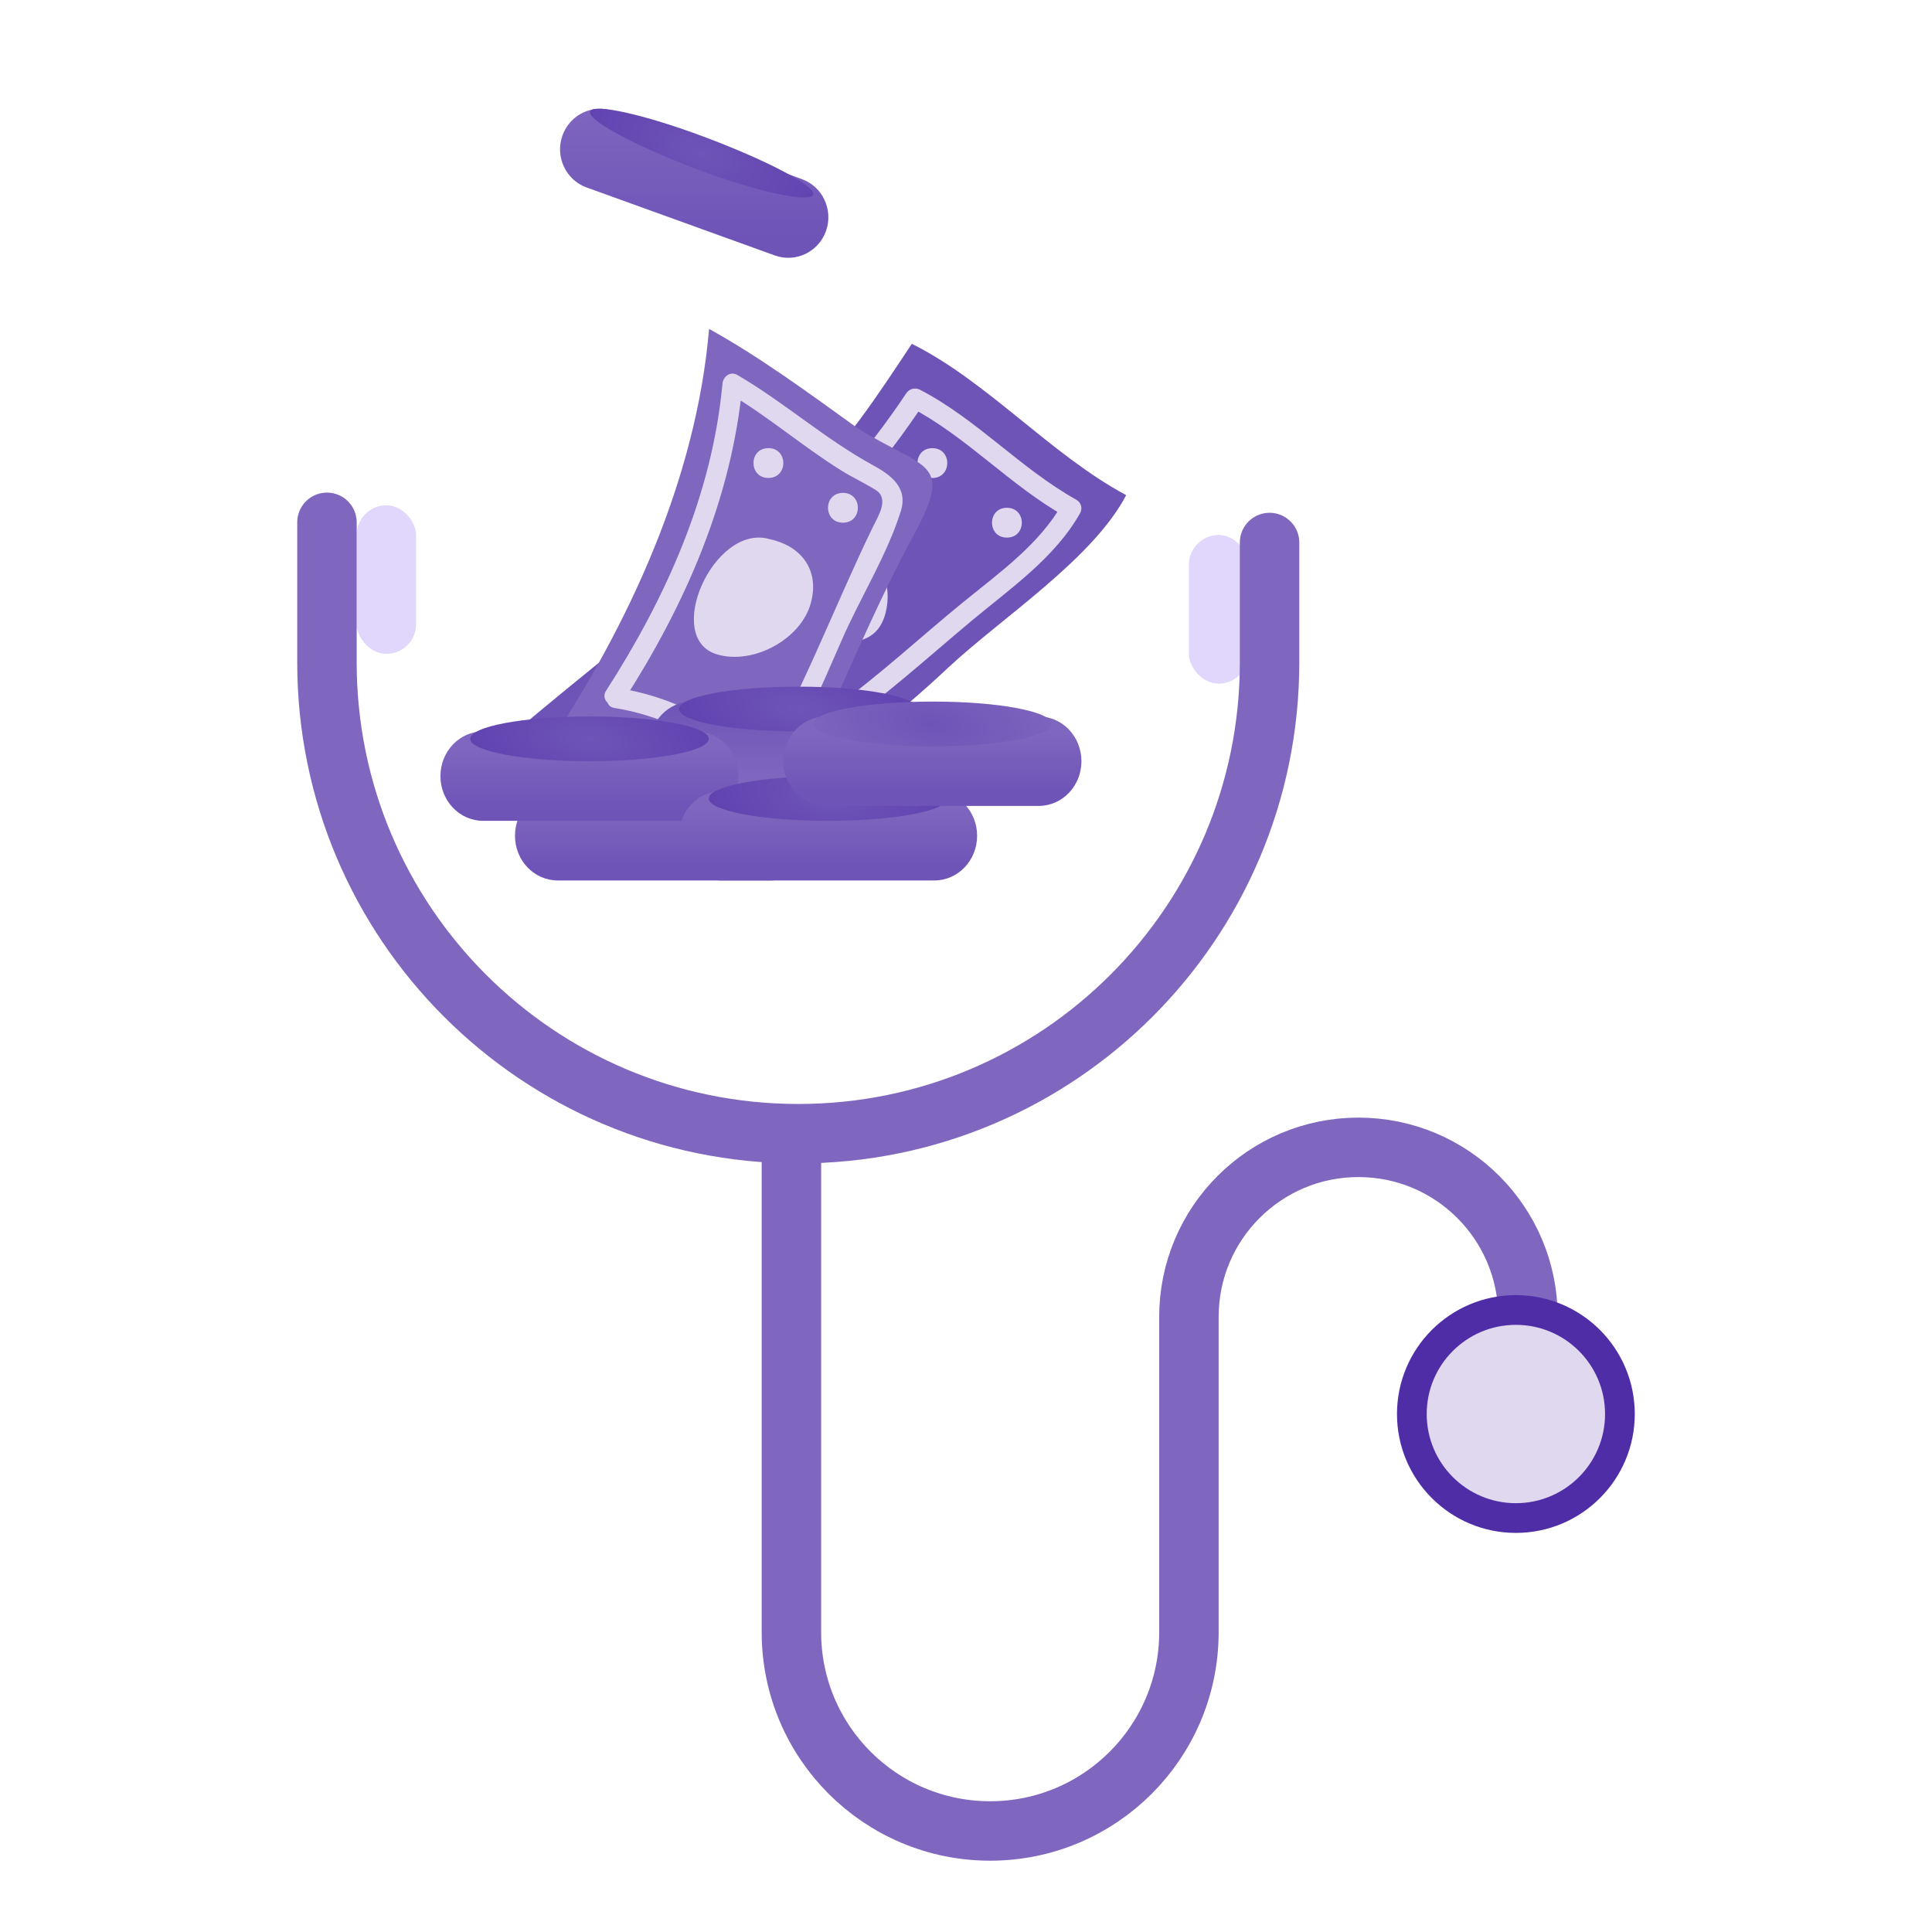 <svg xmlns="http://www.w3.org/2000/svg" width="65" height="65" viewBox="0 0 65 65">
  <defs>
    <linearGradient id="ic_fin_tools_fhc-a" x1="50%" x2="50%" y1="19.097%" y2="84.395%">
      <stop offset="0%" stop-color="#7F66BF"/>
      <stop offset="100%" stop-color="#6E54B7"/>
    </linearGradient>
    <linearGradient id="ic_fin_tools_fhc-b" x1="50%" x2="50%" y1="0%" y2="82.994%">
      <stop offset="0%" stop-color="#6E54B7"/>
      <stop offset="100%" stop-color="#7F66BF"/>
    </linearGradient>
    <radialGradient id="ic_fin_tools_fhc-c" cx="50%" cy="50%" r="327.142%" fx="50%" fy="50%" gradientTransform="matrix(.185 .153 -.012 .426 .414 .21)">
      <stop offset="0%" stop-color="#6E54B7"/>
      <stop offset="100%" stop-color="#5F40AF"/>
    </radialGradient>
    <radialGradient id="ic_fin_tools_fhc-d" cx="50%" cy="50%" r="327.142%" fx="50%" fy="50%" gradientTransform="matrix(.185 .153 -.012 .426 .414 .21)">
      <stop offset="0%" stop-color="#6E54B7"/>
      <stop offset="100%" stop-color="#7F66BF"/>
    </radialGradient>
    <linearGradient id="ic_fin_tools_fhc-e" x1="50%" x2="50%" y1="0%" y2="84.395%">
      <stop offset="0%" stop-color="#7F66BF"/>
      <stop offset="100%" stop-color="#6E54B7"/>
    </linearGradient>
    <radialGradient id="ic_fin_tools_fhc-f" cx="50%" cy="50%" r="160.408%" fx="50%" fy="50%" gradientTransform="matrix(.378 .312 -.053 .409 .338 .14)">
      <stop offset="0%" stop-color="#6E54B7"/>
      <stop offset="100%" stop-color="#5F40AF"/>
    </radialGradient>
  </defs>
  <g fill="none" fill-rule="evenodd" transform="translate(11 3)">
    <g transform="translate(3)">
      <g fill-rule="nonzero" transform="translate(2.824 8.567)">
        <path fill="#6E54B7" d="M0,13.486 C3.416,10.557 6.863,8.041 10.15,4.811 C11.646,3.362 12.701,1.735 13.854,0 C16.405,1.272 18.508,3.716 21.065,5.092 C19.942,7.241 16.881,9.212 15.084,10.889 C13.186,12.677 11.06,14.273 8.82,15.775 C8.411,16.01 7.318,17.122 6.886,17.049 C6.248,17.093 4.851,15.533 4.396,15.15 C3.052,14.312 1.617,13.685 0.115,13.583"/>
        <path fill="#DFD8EF" d="M4.106,11.877 C5.968,10.293 7.909,8.799 9.751,7.194 C11.543,5.631 12.954,3.965 14.258,2.009 C14.101,2.048 13.946,2.088 13.789,2.127 C15.711,3.13 17.158,4.773 19.046,5.827 C19.005,5.675 18.963,5.525 18.923,5.373 C18.152,6.74 16.789,7.709 15.578,8.695 C14.107,9.892 12.749,11.173 11.196,12.28 C10.633,12.681 10.05,13.046 9.517,13.484 C9.254,13.7 9.009,13.991 8.662,13.804 C8.329,13.624 8.046,13.313 7.775,13.055 C6.752,12.079 5.375,11.521 3.948,11.378 C3.509,11.333 3.513,11.996 3.948,12.04 C4.929,12.137 6.169,12.497 6.913,13.159 C7.377,13.573 7.79,14.025 8.315,14.373 C8.691,14.624 9.067,14.581 9.442,14.367 C10.083,14.002 10.668,13.454 11.275,13.034 C12.908,11.904 14.341,10.592 15.855,9.327 C17.169,8.23 18.664,7.204 19.513,5.701 C19.603,5.544 19.555,5.341 19.391,5.248 C17.503,4.193 16.058,2.551 14.134,1.548 C13.964,1.459 13.769,1.511 13.665,1.666 C12.329,3.672 10.845,5.339 9.012,6.938 C7.257,8.471 5.398,9.891 3.622,11.401 C3.29,11.692 3.776,12.158 4.106,11.877 L4.106,11.877 Z"/>
        <path fill="#DFD8EF" d="M12.421 7.199C11.642 6.799 10.313 7.078 10.09 8.012 10.098 8.03 10.102 8.049 10.095 8.074 10.081 8.122 10.07 8.17 10.061 8.218 10.058 8.256 10.057 8.296 10.059 8.336 10.061 8.364 10.051 8.385 10.037 8.399 9.981 9.05 10.321 9.635 10.954 9.884 11.505 10.102 12.267 10.125 12.694 9.622 13.203 9.021 13.182 7.589 12.421 7.199zM17.052 6.52C17.721 6.52 17.721 5.517 17.052 5.517 16.384 5.517 16.384 6.52 17.052 6.52L17.052 6.52zM14.545 4.514C15.213 4.514 15.213 3.511 14.545 3.511 13.876 3.511 13.876 4.514 14.545 4.514L14.545 4.514z"/>
      </g>
      <g fill-rule="nonzero" transform="translate(4.329 8.065)">
        <path fill="#7F66BF" d="M0,14.195 C2.869,9.916 5.101,5.01 5.527,0 C7.228,0.939 8.927,2.192 10.521,3.339 C12.859,4.8 13.816,4.384 12.327,7.097 C10.414,10.646 9.032,14.716 6.907,18.056 C5.42,16.072 2.444,14.611 0.105,14.298"/>
        <path fill="#DFD8EF" d="M2.644,12.519 C4.72,9.292 6.296,5.715 6.653,1.845 C6.484,1.943 6.316,2.041 6.147,2.139 C7.481,2.919 8.647,3.934 9.952,4.75 C10.334,4.99 10.744,5.179 11.128,5.417 C11.601,5.709 11.22,6.291 11.038,6.665 C9.69,9.437 8.614,12.392 7.017,15.032 C7.192,15.008 7.368,14.986 7.544,14.962 C6.346,13.405 4.426,12.399 2.518,12.095 C2.095,12.028 1.912,12.684 2.339,12.753 C4.15,13.042 5.93,13.967 7.067,15.446 C7.205,15.626 7.492,15.546 7.594,15.377 C8.535,13.82 9.26,12.152 9.984,10.486 C10.61,9.047 11.508,7.628 11.978,6.134 C12.225,5.344 11.653,4.921 11.044,4.588 C9.439,3.713 8.062,2.475 6.482,1.552 C6.246,1.414 6,1.596 5.977,1.847 C5.633,5.591 4.067,9.056 2.061,12.175 C1.826,12.544 2.409,12.886 2.644,12.519 L2.644,12.519 Z"/>
        <path fill="#DFD8EF" d="M7.547 7.069C7.518 7.119 7.622 7.09 7.547 7.069 5.68 6.552 3.969 10.411 5.795 10.951 7.031 11.316 8.624 10.426 8.949 9.231 9.268 8.067 8.578 7.282 7.547 7.069zM10.031 6.52C10.7 6.52 10.7 5.517 10.031 5.517 9.362 5.517 9.362 6.52 10.031 6.52L10.031 6.52zM7.523 5.015C8.192 5.015 8.192 4.012 7.523 4.012 6.854 4.012 6.854 5.015 7.523 5.015L7.523 5.015z"/>
      </g>
      <g transform="translate(.818 20.102)">
        <path fill="url(#ic_fin_tools_fhc-a)" fill-rule="nonzero" d="M12.539,5.015 C12.539,5.847 11.896,6.52 11.102,6.52 L3.945,6.52 C3.15,6.52 2.508,5.847 2.508,5.015 L2.508,5.015 C2.508,4.184 3.15,3.511 3.945,3.511 L11.102,3.511 C11.896,3.511 12.539,4.186 12.539,5.015 L12.539,5.015 Z"/>
        <path fill="url(#ic_fin_tools_fhc-b)" fill-rule="nonzero" d="M17.052,2.006 C17.052,2.838 16.41,3.511 15.615,3.511 L8.459,3.511 C7.664,3.511 7.022,2.838 7.022,2.006 L7.022,2.006 C7.022,1.174 7.664,0.502 8.459,0.502 L15.615,0.502 C16.41,0.502 17.052,1.174 17.052,2.006 L17.052,2.006 Z"/>
        <path fill="url(#ic_fin_tools_fhc-c)" d="M16.049,0.752 C16.049,1.169 14.253,1.505 12.037,1.505 C9.821,1.505 8.025,1.169 8.025,0.752 C8.025,0.336 9.821,2.47261437e-05 12.037,2.47261437e-05 C14.253,-0.003 16.049,0.336 16.049,0.752 Z"/>
        <path fill="url(#ic_fin_tools_fhc-a)" fill-rule="nonzero" d="M10.031,3.009 C10.031,3.841 9.388,4.514 8.594,4.514 L1.437,4.514 C0.643,4.514 0,3.841 0,3.009 L0,3.009 C0,2.177 0.643,1.505 1.437,1.505 L8.594,1.505 C9.386,1.505 10.031,2.177 10.031,3.009 L10.031,3.009 Z"/>
        <path fill="url(#ic_fin_tools_fhc-c)" d="M9.028,1.755 C9.028,2.172 7.231,2.508 5.015,2.508 C2.8,2.508 1.003,2.172 1.003,1.755 C1.003,1.339 2.8,1.003 5.015,1.003 C7.231,1 9.028,1.339 9.028,1.755 Z"/>
        <path fill="url(#ic_fin_tools_fhc-a)" fill-rule="nonzero" d="M18.056,5.015 C18.056,5.847 17.413,6.52 16.619,6.52 L9.462,6.52 C8.667,6.52 8.025,5.847 8.025,5.015 L8.025,5.015 C8.025,4.184 8.667,3.511 9.462,3.511 L16.619,3.511 C17.411,3.511 18.056,4.186 18.056,5.015 L18.056,5.015 Z"/>
        <path fill="url(#ic_fin_tools_fhc-c)" d="M17.052,3.762 C17.052,4.178 15.256,4.514 13.04,4.514 C10.825,4.514 9.028,4.178 9.028,3.762 C9.028,3.345 10.825,3.009 13.04,3.009 C15.256,3.006 17.052,3.345 17.052,3.762 Z"/>
        <path fill="url(#ic_fin_tools_fhc-a)" fill-rule="nonzero" d="M20.129,4.012 L12.972,4.012 C12.178,4.012 11.535,3.339 11.535,2.508 C11.535,1.676 12.178,1.003 12.972,1.003 L20.129,1.003 C20.922,1.003 21.566,1.676 21.566,2.508 C21.566,3.339 20.924,4.012 20.129,4.012 Z"/>
        <path fill="url(#ic_fin_tools_fhc-d)" d="M20.563,1.254 C20.563,1.67 18.767,2.006 16.551,2.006 C14.335,2.006 12.539,1.67 12.539,1.254 C12.539,0.837 14.335,0.502 16.551,0.502 C18.767,0.498 20.563,0.837 20.563,1.254 Z"/>
      </g>
      <g transform="translate(4.842 .157)">
        <path fill="url(#ic_fin_tools_fhc-e)" fill-rule="nonzero" d="M8.949,4.611 C8.698,5.321 7.927,5.691 7.225,5.437 L0.896,3.151 C0.194,2.898 -0.172,2.117 0.079,1.407 L0.079,1.407 C0.329,0.697 1.102,0.327 1.804,0.582 L8.133,2.868 C8.833,3.12 9.199,3.901 8.949,4.611 L8.949,4.611 Z"/>
        <path fill="url(#ic_fin_tools_fhc-f)" d="M8.515,3.394 C8.411,3.678 6.655,3.305 4.579,2.528 C2.504,1.74 0.906,0.878 1.008,0.594 C1.109,0.307 2.874,0.698 4.95,1.485 C7.025,2.27 8.618,3.112 8.515,3.394 Z"/>
      </g>
    </g>
    <rect width="2" height="5" x="1" y="14" fill="#E1D6FB" rx="1"/>
    <rect width="2" height="5" x="29" y="15" fill="#E1D6FB" rx="1"/>
    <path stroke="#7F66BF" stroke-width="2" d="M15.626,35.745 L15.626,51.914 C15.626,55.607 18.62,58.601 22.313,58.601 C26.006,58.601 29,55.607 29,51.914 L29,41.304 C29,38.154 31.553,35.601 34.703,35.601 C37.853,35.601 40.406,38.154 40.406,41.304 L40.406,45.351 L40.406,45.351"/>
    <circle cx="40" cy="44.573" r="3.5" fill="#DFD8EF" stroke="#4F2DA7"/>
    <path stroke="#7F66BF" stroke-linecap="round" stroke-linejoin="round" stroke-width="2" d="M0,14.573 L0,19.286 C1.07247011e-15,28.043 7.099,35.142 15.857,35.142 C24.614,35.142 31.713,28.043 31.713,19.286 L31.713,15.252 L31.713,15.252"/>
  </g>
</svg>
